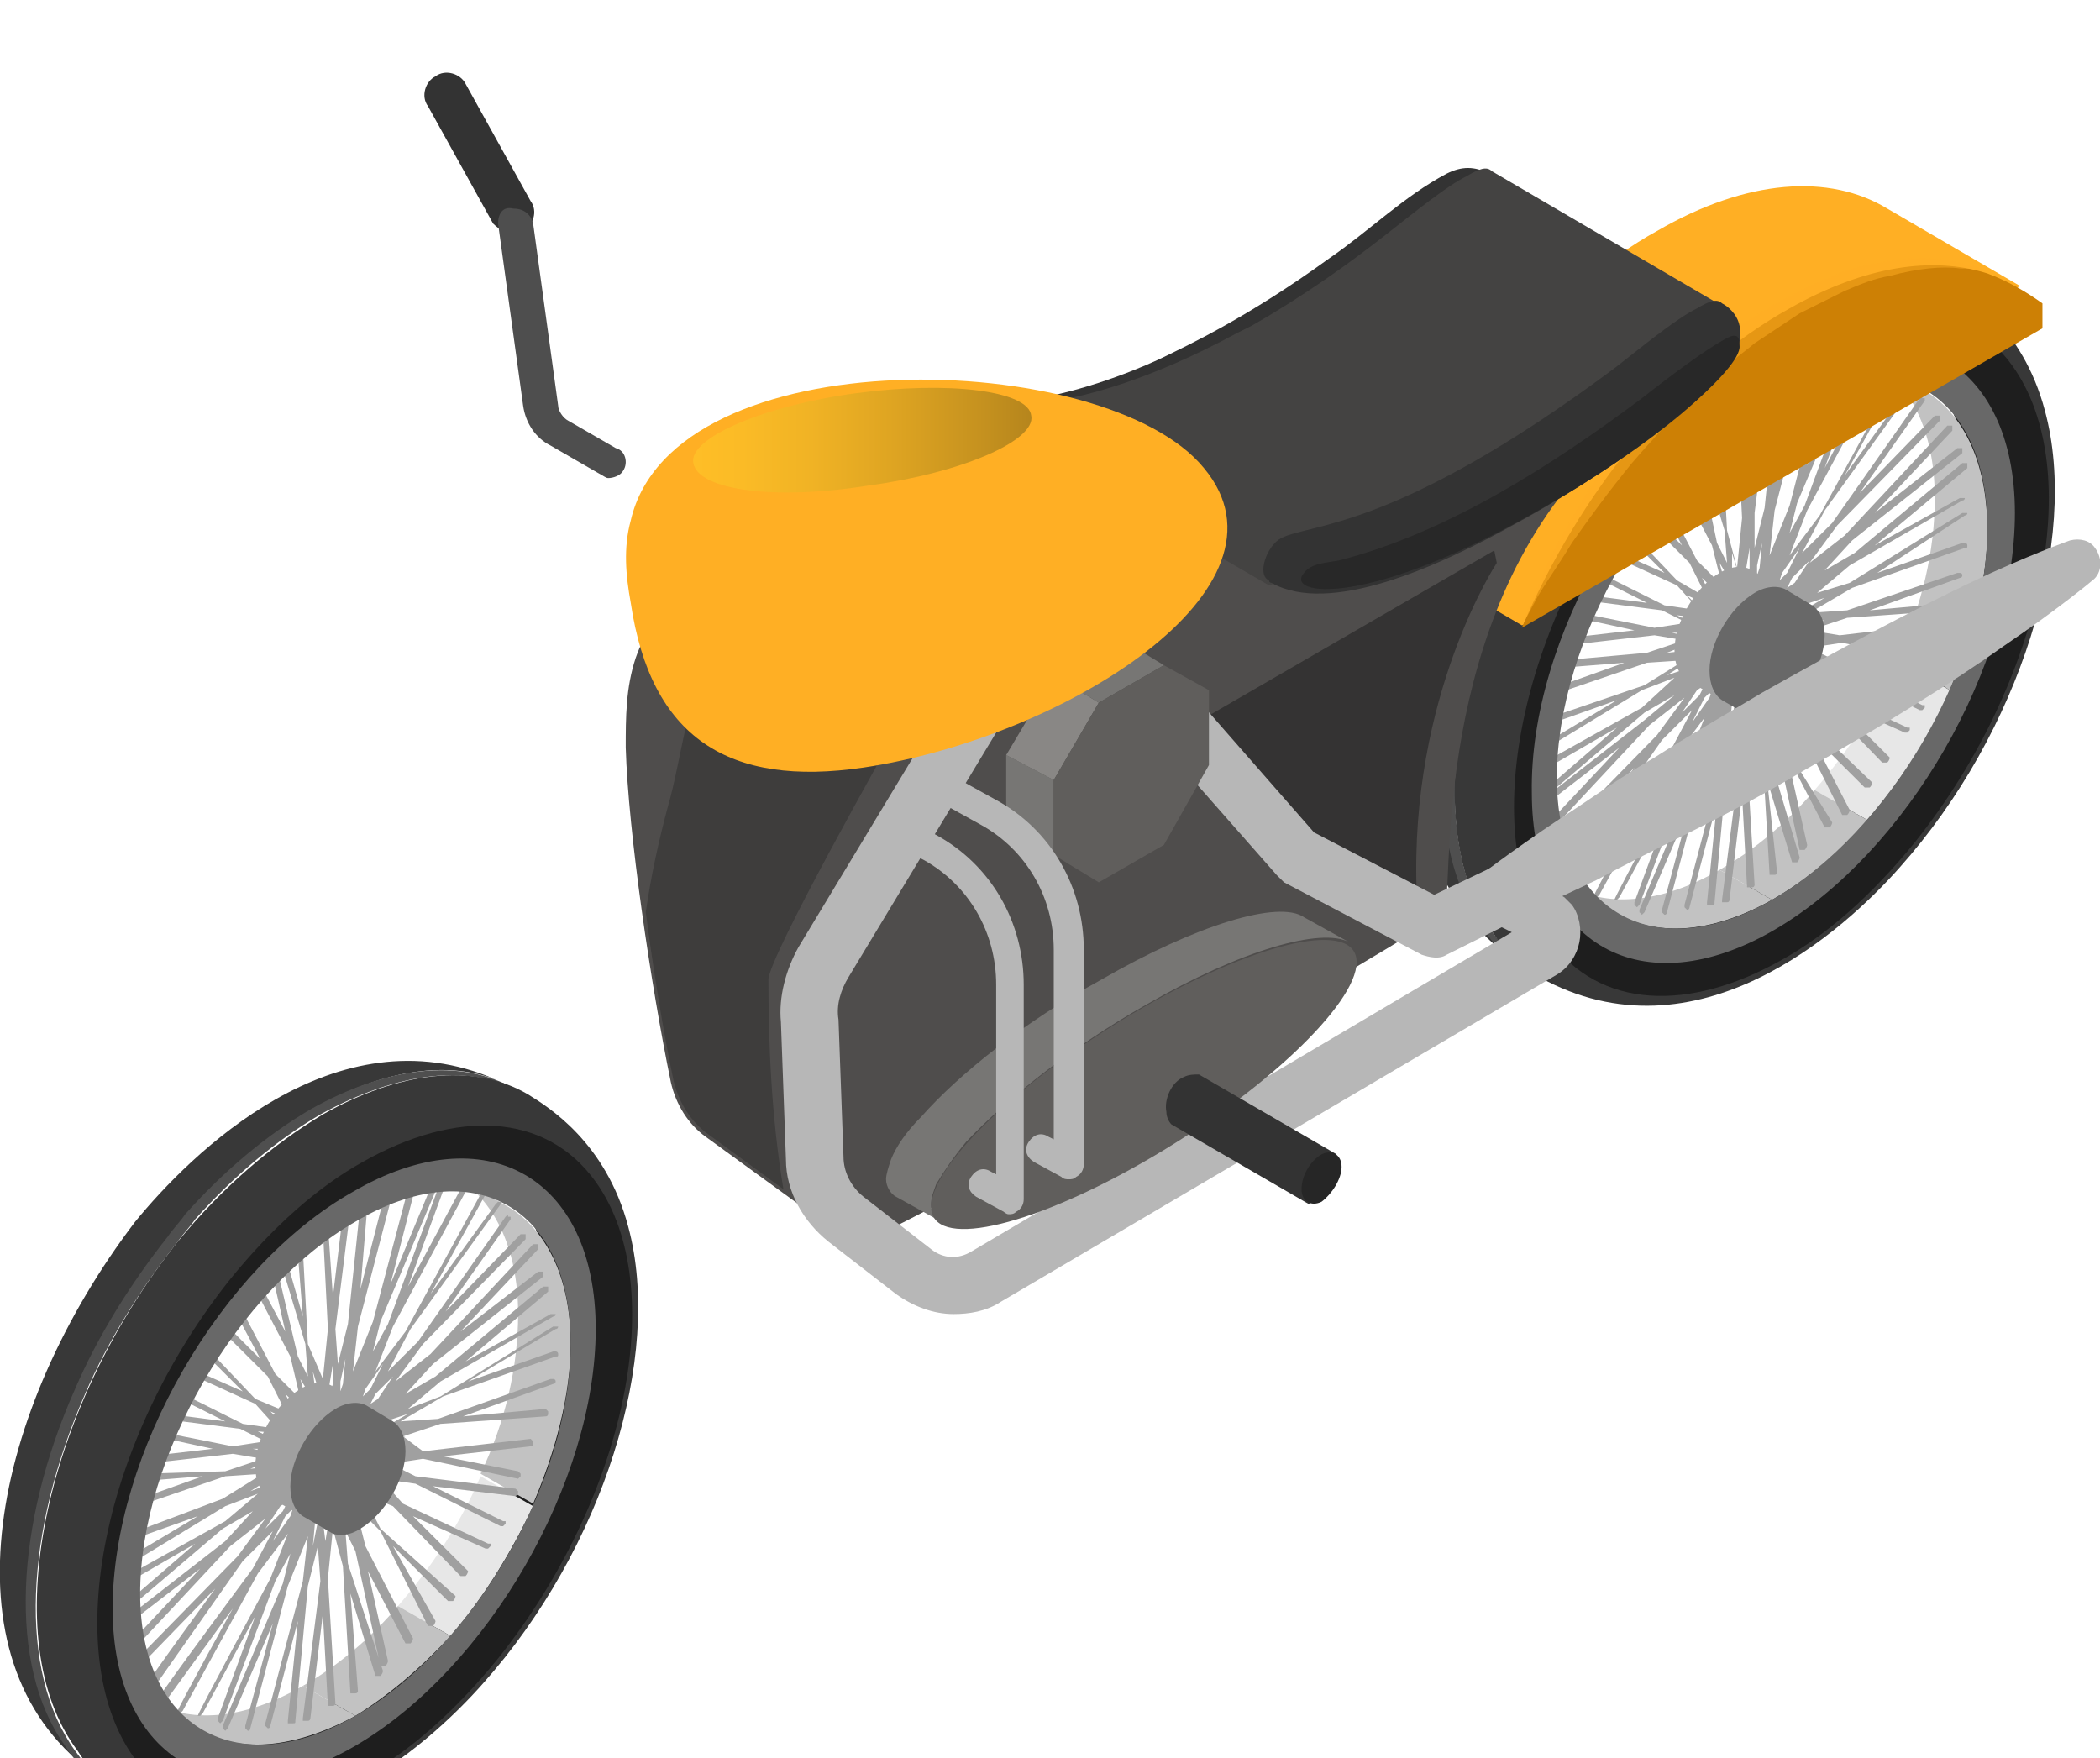 <svg width="129" height="108" viewBox="0 0 129 108" fill="none" xmlns="http://www.w3.org/2000/svg">
<g filter="url(#filter0_d_1_3821)">
<path d="M105.629 31.194C106.398 30.734 107.167 30.734 107.628 31.041L109.166 31.961C109.627 32.267 109.934 32.88 109.934 33.8C109.934 35.487 108.704 37.633 107.167 38.553C106.244 39.166 105.475 38.859 105.475 38.859L103.63 37.786C103.169 37.48 102.862 36.866 102.862 35.947C102.862 34.26 104.092 32.114 105.629 31.194Z" fill="#A0A0A0"/>
<path d="M95.328 20.923C95.481 20.923 95.481 20.923 95.328 20.923C98.71 16.783 107.628 7.892 117.468 12.184C114.239 10.958 110.242 11.724 106.244 14.024C103.323 15.71 100.248 18.317 97.48 21.843C89.024 32.267 86.256 46.218 91.176 53.117C91.638 53.73 92.099 54.343 92.56 54.65C83.489 47.751 86.564 32.421 95.328 20.923Z" fill="#383838"/>
<path d="M91.791 31.194C93.175 27.975 95.174 24.755 97.48 21.843C97.788 21.383 98.249 20.923 98.556 20.463C101.017 17.703 103.63 15.557 106.244 14.024C110.857 11.418 115.469 10.805 118.852 12.797L119.467 13.104C116.084 11.264 111.472 11.724 106.859 14.331C104.245 15.864 101.632 18.01 99.171 20.769C98.864 21.229 98.403 21.689 98.095 22.149C95.789 25.062 93.79 28.281 92.406 31.501C88.716 39.932 88.255 48.518 91.791 53.423C92.56 54.496 93.483 55.416 94.559 56.03L93.944 55.723C92.868 55.11 91.945 54.343 91.176 53.117C87.486 48.211 87.947 39.473 91.791 31.194Z" fill="#4F4F4F"/>
<path d="M98.095 22.149C100.863 18.776 103.938 16.17 106.859 14.331C111.472 11.724 116.085 11.111 119.467 13.104C120.697 13.871 124.234 16.017 125.617 21.229C127.77 29.201 124.08 41.006 116.7 49.284C113.317 53.117 104.245 61.395 94.559 56.03C93.483 55.416 92.56 54.65 91.791 53.423C86.871 46.678 89.639 32.574 98.095 22.149ZM96.097 52.657C99.018 56.643 104.245 56.949 109.473 53.73C112.087 52.197 114.701 49.897 117.161 46.831C124.541 37.633 127.001 25.369 122.696 19.39C119.775 15.404 114.547 15.097 109.319 18.317C106.706 19.849 104.092 22.149 101.632 25.215C94.405 34.413 91.791 46.678 96.097 52.657Z" fill="#383838"/>
<path d="M101.17 24.449C103.784 21.229 106.552 18.776 109.319 17.243C115.008 14.024 120.543 14.177 123.618 18.47C128.231 24.909 125.463 37.94 117.622 47.751C115.008 50.971 112.241 53.423 109.473 54.956C103.784 58.176 98.249 58.023 95.174 53.73C90.715 47.291 93.329 34.26 101.17 24.449ZM96.25 50.817C96.558 51.277 96.711 51.43 97.019 51.584C99.633 53.117 103.323 52.657 107.013 50.664C109.319 49.284 111.779 47.291 113.932 44.532C120.697 36.1 122.85 25.062 119.006 19.543C118.391 18.623 117.622 18.01 116.699 17.55C116.699 17.55 116.392 17.397 116.238 17.397C112.702 16.477 105.014 19.849 99.018 29.661C91.022 43.305 96.25 50.817 96.25 50.817Z" fill="#1E1E1E"/>
<path d="M108.858 51.277L105.629 49.437C101.939 51.584 98.557 51.737 96.25 50.357L99.479 52.197C101.939 53.577 105.322 53.27 108.858 51.277Z" fill="#C2C2C2"/>
<path d="M118.237 20.003L115.008 18.163C117.315 19.543 118.852 22.456 118.852 26.595C118.852 29.814 118.083 33.187 116.546 36.407L119.775 38.399C121.159 35.18 122.081 31.654 122.081 28.588C122.081 24.295 120.544 21.383 118.237 20.003Z" fill="#C2C2C2"/>
<path d="M119.775 38.399L116.546 36.56C115.316 39.473 113.471 42.232 111.472 44.532L114.701 46.371C116.7 44.072 118.545 41.312 119.775 38.399Z" fill="#E7E7E7"/>
<path d="M114.701 46.371L111.472 44.532C109.781 46.525 107.782 48.211 105.629 49.437L108.858 51.277C111.011 50.051 113.01 48.364 114.701 46.371Z" fill="#C2C2C2"/>
<path d="M94.713 41.772L99.325 39.013L95.02 40.546C95.02 40.392 95.02 40.239 95.174 40.086L101.017 38.093L103.477 36.56L101.17 36.713L95.328 38.706C95.328 38.553 95.328 38.399 95.481 38.246L99.787 36.713L95.943 37.02C95.943 36.866 96.096 36.713 96.096 36.56L101.17 36.1L103.477 35.333L101.632 35.027L96.25 35.64C96.25 35.487 96.25 35.333 96.404 35.18L100.401 34.72L96.865 33.954C96.865 33.8 97.019 33.647 97.019 33.647L101.632 34.567L103.63 34.26L102.093 33.494L97.326 32.88C97.48 32.727 97.48 32.574 97.634 32.574L101.17 33.034L98.403 31.654C98.403 31.501 98.556 31.501 98.556 31.347L102.247 33.187L104.399 33.494L103.015 31.961L99.325 30.274C99.325 30.121 99.479 30.121 99.479 29.968L102.247 31.194L100.094 29.048C100.094 28.895 100.248 28.895 100.248 28.741L103.015 31.654L104.86 32.727L103.784 30.581L101.17 27.975C101.17 27.821 101.324 27.821 101.478 27.668L103.323 29.508L101.939 26.901C102.093 26.748 102.093 26.748 102.247 26.595L104.245 30.428L105.783 31.961L105.168 29.508L103.169 25.675C103.323 25.522 103.323 25.522 103.477 25.369L104.86 27.975L104.092 24.602C104.245 24.449 104.245 24.295 104.399 24.295L105.475 29.354L106.09 30.581L105.937 28.588L104.553 23.989C104.707 23.835 104.707 23.835 104.86 23.682L105.783 26.901L105.475 23.069C105.629 22.916 105.783 22.762 105.783 22.762L106.09 28.588L106.705 30.887L107.013 27.821L106.705 21.689C106.859 21.536 107.013 21.536 107.013 21.383L107.32 25.675L108.243 20.463C108.397 20.309 108.55 20.309 108.704 20.156L107.782 27.515V29.661L108.397 27.208L109.165 19.849C109.319 19.696 109.473 19.696 109.627 19.543L109.165 25.062L110.703 19.083C110.857 19.083 111.011 19.083 111.164 19.083L109.012 27.361L108.704 30.121L109.934 27.055L112.087 18.776C112.241 18.776 112.394 18.776 112.548 18.623L111.011 24.602L113.624 18.317C113.778 18.317 113.932 18.317 114.086 18.163L110.396 26.901L109.934 28.741L110.857 27.055L114.086 18.317C114.239 18.163 114.239 18.163 114.239 18.163L114.393 18.317C114.393 18.317 114.393 18.317 114.393 18.47L112.087 24.755L115.162 18.93C115.316 18.776 115.316 18.776 115.316 18.776L115.469 18.93V19.083L111.011 27.361L109.934 30.121L111.779 27.668L116.392 19.236C116.546 19.083 116.546 18.93 116.546 18.93H116.699V19.083L113.317 25.215L117.314 19.696C117.468 19.543 117.468 19.543 117.468 19.543H117.622C117.622 19.543 117.622 19.543 117.468 19.543C117.468 19.543 117.468 19.543 117.622 19.543V19.696L112.087 27.361L110.703 29.968L112.548 28.128L117.929 20.463C118.083 20.309 118.083 20.309 118.083 20.463H118.237C118.237 20.463 118.237 20.463 118.083 20.463C118.083 20.463 118.083 20.463 118.237 20.463V20.616L114.239 26.288L118.852 21.536C118.852 21.536 118.852 21.536 119.006 21.536H119.16C119.16 21.536 119.16 21.689 119.16 21.843L112.856 28.281L111.164 30.581L113.317 28.895L119.621 22.149C119.621 22.149 119.621 22.149 119.775 22.149H119.928C119.928 22.149 119.928 22.302 119.928 22.456L115.162 27.515L120.236 23.529C120.236 23.529 120.236 23.529 120.39 23.529H120.543C120.543 23.682 120.543 23.682 120.543 23.835L113.778 29.201L112.087 31.041L113.932 29.968L120.543 24.449C120.543 24.449 120.543 24.449 120.697 24.449H120.851C120.851 24.602 120.851 24.602 120.851 24.755L115.162 29.508L120.39 26.595C120.39 26.595 120.39 26.595 120.543 26.595H120.697C120.697 26.595 120.697 26.748 120.543 26.748L113.624 30.734L111.626 32.42L113.624 31.807L120.543 27.515C120.543 27.515 120.543 27.515 120.697 27.515H120.851C120.851 27.515 120.851 27.668 120.697 27.668L115.316 31.194L120.543 29.354C120.543 29.354 120.543 29.354 120.697 29.354H120.851C120.851 29.354 120.851 29.354 120.697 29.354C120.697 29.354 120.851 29.354 120.851 29.508C120.851 29.661 120.851 29.661 120.697 29.661L113.778 32.114L111.164 33.647L113.471 33.494L120.236 31.194C120.236 31.194 120.236 31.194 120.39 31.194H120.543C120.543 31.194 120.543 31.194 120.39 31.194C120.39 31.194 120.543 31.194 120.543 31.347C120.543 31.347 120.543 31.501 120.39 31.501L114.854 33.494L119.928 33.034L120.082 33.187C120.082 33.187 120.082 33.187 120.082 33.34C120.082 33.34 120.082 33.494 119.928 33.494L113.471 33.954L111.164 34.72L113.009 35.027L119.621 34.26L119.775 34.413C119.775 34.413 119.775 34.413 119.775 34.567C119.775 34.567 119.775 34.72 119.621 34.72L114.239 35.333L119.006 36.253L119.16 36.407V36.56L119.006 36.713L113.163 35.487L111.164 35.793L112.702 36.56L118.852 37.326L119.006 37.48V37.633L118.852 37.786L113.778 37.173L118.083 39.319H118.237V39.473L118.083 39.626H117.929L112.702 37.02L110.549 36.713L111.933 38.246L117.161 40.699H117.314V40.852L117.161 41.006H117.007L112.548 39.013L116.084 42.539C116.084 42.539 116.084 42.692 115.931 42.845H115.777H115.623L111.472 38.553L109.627 37.786L110.703 39.932L115.008 44.072C115.008 44.072 115.008 44.225 114.854 44.378H114.701H114.547L111.164 41.006L113.624 45.758C113.624 45.758 113.624 45.911 113.471 46.065H113.317H113.163L110.242 40.239L108.704 38.706L109.319 41.312L112.548 46.525C112.548 46.525 112.548 46.678 112.394 46.831H112.241H112.087L109.781 42.385L111.011 47.904C111.011 47.904 111.011 48.058 110.857 48.211H110.703H110.549L109.012 41.159L108.397 39.932L108.55 41.925L110.549 48.671C110.549 48.671 110.549 48.824 110.396 48.977H110.242H110.088L108.55 43.918L109.165 49.591C109.165 49.591 109.165 49.744 109.012 49.744H108.858H108.704L108.243 41.925L107.628 39.626L107.32 42.692L107.782 50.357C107.782 50.357 107.782 50.511 107.628 50.511H107.474H107.32L107.013 44.838L106.244 51.277C106.244 51.277 106.244 51.43 106.09 51.43C106.09 51.43 106.09 51.43 105.937 51.43H105.783C105.783 51.43 105.783 51.43 105.783 51.277L106.859 42.845L106.705 40.699L106.09 43.152L105.322 51.43C105.322 51.584 105.322 51.584 105.168 51.584C105.168 51.584 105.168 51.584 105.014 51.584H104.86C104.86 51.584 104.86 51.584 104.86 51.43L105.475 45.298L103.784 51.737C103.784 51.737 103.784 51.89 103.63 51.89L103.477 51.737C103.477 51.737 103.477 51.737 103.477 51.584L105.783 42.845L105.937 40.239L104.707 43.305L102.4 52.044C102.4 52.044 102.4 52.197 102.247 52.197L102.093 52.044C102.093 52.044 102.093 52.044 102.093 51.89L103.784 45.605L101.017 52.044L100.863 52.197L100.709 52.044V51.89L104.399 43.152L104.86 41.312L103.938 42.999L100.709 51.584L100.555 51.737L100.401 51.584V51.43L102.708 45.145L99.479 51.124L99.325 51.277H99.171C99.171 51.124 103.63 42.845 103.63 42.845L104.707 40.086L102.862 42.539L98.249 50.971L98.095 51.124L97.941 50.971C97.941 50.817 101.324 44.685 101.324 44.685L97.326 50.204H97.173H97.019H96.865C96.865 50.204 96.865 50.204 96.865 50.051C96.865 49.897 102.554 42.232 102.554 42.232L103.938 39.626L102.093 41.465L96.711 49.131H96.558H96.404H96.25C96.25 49.131 96.25 49.131 96.25 48.977C96.25 48.824 100.401 43.152 100.401 43.152L95.789 47.904H95.635H95.481V47.751C95.481 47.751 95.481 47.751 95.481 47.598L101.785 41.159L103.477 38.859L101.324 40.546L95.02 47.291C95.02 47.138 95.02 46.984 94.866 46.831L99.479 41.925L94.713 45.605C94.713 45.452 94.713 45.298 94.713 45.145L101.017 40.239L102.862 38.706L101.017 39.779L94.713 45.145C94.713 44.992 94.713 44.838 94.713 44.685L99.325 40.699L94.559 43.459C94.559 43.305 94.559 43.152 94.559 42.999L100.863 39.473L102.862 37.633L100.863 38.399L94.559 42.232V42.079C94.559 41.925 94.713 41.772 94.713 41.772ZM109.473 31.194L109.319 31.654L109.781 31.194L110.549 29.661L109.473 31.194ZM110.088 31.501L109.781 32.114L110.242 31.807L111.164 30.428L110.088 31.501ZM112.087 32.727L110.703 33.187L109.934 33.8H110.242L112.087 32.727ZM112.087 34.107L110.549 34.26L110.088 34.567H110.549L112.087 34.107ZM111.779 35.18L110.396 34.873L109.781 35.027L110.242 35.18H111.779ZM111.472 36.407L110.242 35.793L109.473 35.947L109.781 36.253L111.472 36.407ZM110.857 37.633L109.781 36.56H109.165L109.473 37.173L110.857 37.633ZM109.934 38.706L109.165 37.173L108.704 37.02L108.858 37.633L109.934 38.706ZM108.397 38.859L108.858 39.626L108.55 37.94L108.397 37.786V38.859ZM108.243 29.354L107.935 30.734V31.347L108.089 30.887L108.243 29.354ZM108.089 40.086L107.935 38.859L107.628 38.246V38.553L108.089 40.086ZM107.474 30.887V29.661L107.167 31.501L107.32 31.807L107.474 30.887ZM107.013 40.546L107.32 38.706L107.167 38.399L106.859 39.319L107.013 40.546ZM102.4 36.1L103.938 35.947L104.399 35.64L103.938 35.487L102.4 36.1ZM102.708 34.873L104.092 35.18L104.707 35.027L104.245 34.873H102.708ZM103.015 33.8L104.245 34.413L104.86 34.26L104.553 33.954L103.015 33.8ZM106.859 31.807V31.501L106.398 29.968V31.194L106.859 31.807ZM106.552 39.319V38.706L106.398 39.166L106.244 40.852L106.552 39.319ZM106.09 32.267V31.347L105.629 30.581L106.09 32.267ZM105.783 33.187L105.629 32.574L104.553 31.501L105.322 33.034L105.783 33.187ZM105.014 33.187L103.63 32.574L104.707 33.647H105.322L105.014 33.187ZM105.014 38.859L105.168 38.399L104.707 38.859L103.938 40.392L105.014 38.859ZM104.399 38.706L104.707 38.093L104.245 38.399L103.323 39.779L104.399 38.706ZM103.784 37.02L104.399 36.407H104.092L102.4 37.48L103.784 37.02Z" fill="#A0A0A0"/>
<path d="M108.858 19.083C117.007 14.331 123.772 18.163 123.772 27.515C123.772 36.866 117.161 48.364 109.012 53.117C100.863 57.869 94.098 54.037 94.098 44.685C93.944 35.18 100.709 23.682 108.858 19.083ZM108.858 51.277C116.084 47.138 122.081 36.866 122.081 28.435C122.081 20.003 116.084 16.63 108.858 20.923C101.632 25.062 95.635 35.333 95.635 43.765C95.635 52.044 101.632 55.416 108.858 51.277Z" fill="#686868"/>
<path d="M107.782 32.421C108.551 31.961 109.319 31.961 109.781 32.267L111.318 33.187C111.779 33.494 112.087 34.107 112.087 35.027C112.087 36.713 110.857 38.859 109.319 39.779C108.397 40.392 107.628 40.086 107.628 40.086L105.783 39.013C105.322 38.706 105.014 38.093 105.014 37.173C105.014 35.487 106.244 33.34 107.782 32.421Z" fill="#686868"/>
<path d="M85.487 29.508C87.486 25.215 90.1 20.923 93.175 17.397C95.789 14.484 98.71 11.878 101.785 10.191C107.321 6.972 112.394 6.665 115.931 8.812L124.08 13.564L93.636 34.26C93.636 34.26 93.636 34.413 93.483 34.413L85.334 29.661C85.487 29.661 85.487 29.508 85.487 29.508Z" fill="#FFAF24"/>
<path d="M109.934 14.944C114.547 12.338 118.698 11.724 122.081 12.797C123.311 13.257 124.387 13.871 125.464 14.637V16.17L93.483 34.567C97.019 26.288 103.015 18.776 109.934 14.944Z" fill="#CD8005"/>
<path opacity="0.5" d="M94.098 32.88C94.559 31.961 95.02 30.427 95.943 28.895C96.404 28.128 96.865 27.208 97.48 26.288C98.095 25.368 98.71 24.449 99.325 23.529C100.094 22.609 100.709 21.689 101.632 20.769C102.4 19.849 103.323 19.083 104.246 18.163C106.091 16.477 108.089 15.097 110.242 14.024C111.318 13.411 112.395 13.104 113.317 12.644C114.086 12.338 115.162 12.184 116.085 12.031C117.93 11.724 119.467 11.878 120.544 12.184C121.005 12.338 121.466 12.338 121.774 12.491C121.927 12.644 122.081 12.644 122.081 12.644C122.081 12.644 121.466 12.491 120.39 12.491C119.313 12.338 117.776 12.491 116.085 12.951C115.162 13.104 114.393 13.411 113.317 13.871C112.395 14.331 111.472 14.79 110.549 15.25C109.627 15.864 108.704 16.477 107.782 17.09C106.859 17.857 105.937 18.47 105.014 19.39C104.092 20.156 103.323 20.923 102.554 21.842C101.785 22.762 101.017 23.529 100.248 24.449C98.864 26.135 97.634 27.821 96.558 29.354C95.635 30.887 94.713 32.114 94.251 33.034C93.79 33.953 93.483 34.413 93.483 34.413C93.483 34.413 93.636 33.8 94.098 32.88Z" fill="#FFAF24"/>
<path d="M88.716 52.044C88.101 52.81 54.583 72.28 52.43 72.433L43.359 65.841C42.282 65.075 41.514 63.848 41.206 62.468C39.976 56.489 38.592 47.138 38.438 41.925C38.438 40.086 38.438 38.246 39.054 36.406C40.13 33.34 42.744 30.887 45.665 29.354C48.586 27.821 51.815 27.208 55.044 26.442C57.658 25.828 60.118 25.369 62.732 24.755C65.038 24.295 67.344 23.682 69.651 23.222C74.11 22.302 78.569 21.536 83.181 20.923C85.487 20.616 87.794 20.309 89.946 20.003C91.176 19.849 94.866 21.536 96.865 22.916C97.634 23.375 97.634 24.449 97.019 25.062C87.794 35.487 89.331 51.124 88.716 52.044Z" fill="#4F4D4C"/>
<path opacity="0.6" d="M41.052 45.452C41.821 42.845 42.282 38.246 43.974 35.18L54.737 41.466C54.737 41.466 47.203 54.803 47.203 56.183C47.203 59.862 47.356 64.461 48.125 69.061L43.513 65.688C42.436 64.921 41.667 63.695 41.36 62.315C40.745 59.402 40.13 55.57 39.669 52.044C39.976 49.897 40.437 47.751 41.052 45.452Z" fill="#333333"/>
<path opacity="0.7" d="M91.945 30.581C91.945 30.581 86.564 38.706 87.025 50.817L80.26 47.904L71.65 41.466L91.791 29.814L91.945 30.581Z" fill="#282828"/>
<path d="M18.451 81.325C19.219 80.865 19.988 80.865 20.449 81.172L21.987 82.091C22.448 82.398 22.756 83.011 22.756 83.931C22.756 85.617 21.526 87.764 19.988 88.683C19.066 89.297 18.297 88.99 18.297 88.99L16.452 87.917C15.99 87.61 15.683 86.997 15.683 86.077C15.683 84.391 16.913 82.245 18.451 81.325Z" fill="#A0A0A0"/>
<path d="M8.303 71.053C11.685 66.914 20.603 58.023 30.443 62.315C27.215 61.089 23.217 61.855 19.219 64.155C16.298 65.841 13.223 68.447 10.455 71.973C1.999 82.398 -0.769 96.349 4.151 103.248C4.613 103.861 5.074 104.474 5.535 104.781C-3.69 97.882 -0.461 82.551 8.303 71.053Z" fill="#383838"/>
<path d="M4.613 81.325C5.997 78.106 7.995 74.886 10.302 71.973C10.609 71.513 11.07 71.053 11.378 70.594C13.838 67.834 16.452 65.688 19.066 64.155C23.678 61.548 28.291 60.935 31.674 62.928L32.289 63.235C28.906 61.242 24.447 61.855 19.681 64.461C17.067 65.994 14.453 68.141 11.993 70.9C11.685 71.36 11.224 71.82 10.917 72.28C8.61 75.193 6.612 78.412 5.228 81.632C1.538 90.063 1.076 98.648 4.613 103.554C5.382 104.627 6.304 105.547 7.38 106.16L6.765 105.854C5.689 105.24 4.767 104.474 3.998 103.248C0.461 98.342 0.923 89.603 4.613 81.325Z" fill="#4F4F4F"/>
<path d="M10.917 72.28C13.684 68.907 16.759 66.301 19.834 64.461C24.447 61.855 29.06 61.242 32.442 63.235C33.672 64.001 37.209 66.148 38.592 71.36C40.745 79.332 37.055 91.136 29.675 99.415C26.292 103.247 17.221 111.526 7.534 106.16C6.458 105.547 5.535 104.781 4.766 103.554C-0.307 96.809 2.614 82.705 10.917 72.28ZM9.072 102.788C11.993 106.774 17.221 107.08 22.448 103.861C25.062 102.328 27.676 100.028 30.136 96.962C37.516 87.764 39.976 75.499 35.671 69.52C32.75 65.534 27.522 65.228 22.294 68.447C19.681 69.98 17.067 72.28 14.607 75.346C7.227 84.544 4.766 96.809 9.072 102.788Z" fill="#383838"/>
<path d="M14.145 74.579C16.759 71.36 19.527 68.907 22.294 67.374C27.983 64.155 33.518 64.308 36.593 68.6C41.206 75.039 38.439 88.07 30.597 97.882C27.983 101.101 25.216 103.554 22.448 105.087C16.759 108.307 11.224 108.153 8.149 103.861C3.69 97.422 6.304 84.391 14.145 74.579ZM9.225 100.948C9.533 101.408 9.686 101.561 9.994 101.714C12.608 103.247 16.298 102.788 19.988 100.795C22.294 99.415 24.754 97.422 26.907 94.662C33.518 86.384 35.825 75.193 31.981 69.827C31.366 68.907 30.597 68.294 29.675 67.834C29.521 67.834 29.367 67.681 29.213 67.681C25.677 66.761 17.989 70.134 11.993 79.945C3.844 93.436 9.225 100.948 9.225 100.948Z" fill="#1E1E1E"/>
<path d="M21.833 101.408L18.604 99.568C14.914 101.714 11.532 101.868 9.225 100.488L12.454 102.328C14.761 103.707 18.143 103.401 21.833 101.408Z" fill="#C2C2C2"/>
<path d="M31.212 70.133L27.983 68.294C30.29 69.674 31.827 72.586 31.827 76.726C31.827 79.945 31.058 83.318 29.521 86.537L32.75 88.377C34.134 85.157 35.056 81.631 35.056 78.565C35.056 74.426 33.519 71.513 31.212 70.133Z" fill="#C2C2C2"/>
<path d="M32.75 88.53L29.521 86.691C28.291 89.603 26.446 92.363 24.447 94.662L27.676 96.502C29.675 94.202 31.366 91.443 32.75 88.53Z" fill="#E7E7E7"/>
<path d="M27.676 96.502L24.447 94.662C22.756 96.655 20.757 98.342 18.604 99.568L21.833 101.408C23.832 100.181 25.831 98.495 27.676 96.502Z" fill="#C2C2C2"/>
<path d="M7.534 91.903L12.147 89.144L7.842 90.677C7.842 90.523 7.842 90.37 7.995 90.217L13.684 88.07L16.144 86.537L13.838 86.691L7.995 88.683C7.995 88.53 7.995 88.377 8.149 88.224L12.454 86.691L8.61 86.997C8.61 86.844 8.764 86.691 8.764 86.537L13.838 86.384L16.144 85.617L14.299 85.311L8.918 85.924C8.918 85.771 8.918 85.617 9.072 85.464L13.069 85.004L9.533 84.238C9.533 84.084 9.687 83.931 9.687 83.931L14.299 84.851L16.298 84.544L14.761 83.778L9.994 83.165C10.148 83.011 10.148 82.858 10.302 82.858L13.838 83.318L11.07 81.938C11.07 81.785 11.224 81.785 11.224 81.632L14.914 83.471L17.067 83.778L15.683 82.245L11.993 80.558C11.993 80.405 12.147 80.405 12.147 80.252L14.914 81.478L12.762 79.332C12.762 79.179 12.915 79.179 12.915 79.025L15.683 81.938L17.528 82.705L16.452 80.558L13.838 77.952C13.838 77.799 13.992 77.799 14.146 77.646L15.991 79.485L14.607 76.879C14.761 76.726 14.761 76.726 14.914 76.572L16.913 80.405L18.451 81.938L17.836 79.332L15.837 75.499C15.991 75.346 15.991 75.346 16.144 75.193L17.528 77.799L16.759 74.426C16.913 74.273 16.913 74.12 17.067 74.12L18.297 79.332L18.912 80.558L18.758 78.565L17.374 73.966C17.528 73.813 17.528 73.813 17.682 73.66L18.604 76.879L18.297 73.046C18.451 72.893 18.604 72.74 18.604 72.74L18.912 78.565L19.834 80.712L20.142 77.646L19.834 71.513C19.988 71.36 20.142 71.36 20.142 71.207L20.45 75.653L21.064 70.594C21.218 70.44 21.372 70.44 21.526 70.287L20.603 77.646L20.757 79.792L21.372 77.339L22.141 69.98C22.294 69.827 22.448 69.827 22.602 69.674L22.141 75.193L23.678 69.214C23.832 69.214 23.986 69.214 24.14 69.214L21.987 77.492L21.68 80.252L22.91 77.186L25.062 69.061C25.216 69.061 25.37 69.061 25.523 68.907L23.986 74.886L26.6 68.601C26.753 68.601 26.907 68.601 27.061 68.447L23.371 77.186L22.91 79.025L23.832 77.339L27.061 68.601C27.215 68.447 27.215 68.447 27.215 68.447L27.368 68.601C27.368 68.601 27.368 68.601 27.368 68.754L25.062 75.039L28.291 69.061C28.445 68.907 28.445 68.907 28.445 68.907L28.598 69.061V69.214L24.14 77.492L23.063 80.252L24.908 77.799L29.521 69.367C29.675 69.214 29.675 69.214 29.675 69.214H29.828V69.367L26.446 75.499L30.444 69.98C30.597 69.827 30.597 69.827 30.597 69.827H30.751C30.751 69.827 30.751 69.827 30.597 69.827C30.597 69.827 30.597 69.827 30.751 69.827V69.98L25.216 77.646L23.832 80.252L25.677 78.412L31.058 70.747C31.212 70.594 31.212 70.594 31.212 70.747H31.366C31.366 70.747 31.366 70.747 31.212 70.747C31.212 70.747 31.212 70.747 31.366 70.747V70.9L27.368 76.572L31.981 71.82C31.981 71.82 31.981 71.82 32.135 71.82H32.288C32.288 71.82 32.288 71.973 32.288 72.127L25.985 78.565L24.293 80.865L26.446 79.179L32.75 72.433C32.75 72.433 32.75 72.433 32.904 72.433H33.057C33.057 72.433 33.057 72.587 33.057 72.74L28.291 77.799L33.057 74.12C33.057 74.12 33.057 74.12 33.211 74.12H33.365C33.365 74.273 33.365 74.273 33.365 74.426L26.6 79.792L24.908 81.632L26.753 80.558L33.365 75.039C33.365 75.039 33.365 75.039 33.519 75.039H33.672C33.672 75.193 33.672 75.193 33.672 75.346L28.598 79.638L33.826 76.726C33.826 76.726 33.826 76.726 33.98 76.726H34.134C34.134 76.726 34.134 76.879 33.98 76.879L27.061 80.865L25.062 82.551L27.061 81.785L33.98 77.492C33.98 77.492 33.98 77.492 34.134 77.492H34.287C34.287 77.492 34.287 77.646 34.134 77.646L28.752 80.865L33.98 79.025C33.98 79.025 33.98 79.025 34.134 79.025H34.287C34.287 79.025 34.287 79.025 34.134 79.025C34.134 79.025 34.287 79.025 34.287 79.179C34.287 79.332 34.287 79.332 34.134 79.332L27.215 81.785L24.601 83.318L26.907 83.165L33.826 80.712C33.826 80.712 33.826 80.712 33.98 80.712H34.134C34.134 80.712 34.134 80.712 33.98 80.712C33.98 80.712 34.134 80.712 34.134 80.865C34.134 80.865 34.134 81.018 33.98 81.018L28.445 83.011L33.519 82.551L33.672 82.705C33.672 82.705 33.672 82.705 33.672 82.858C33.672 82.858 33.672 83.011 33.519 83.011L27.061 83.471L24.755 84.238L25.985 85.157L32.596 84.391L32.75 84.544C32.75 84.544 32.75 84.544 32.75 84.698C32.75 84.698 32.75 84.851 32.596 84.851L27.215 85.464L31.827 86.384L31.981 86.537V86.691L31.827 86.844L25.985 85.617L23.986 85.924L25.523 86.691L31.674 87.457L31.827 87.61V87.764L31.674 87.917L26.6 87.304L30.905 89.45H31.058V89.603L30.905 89.757H30.751L25.523 87.15L23.371 86.844L24.755 88.377L29.982 90.83H30.136V90.983L29.982 91.136H29.828L25.37 89.144L28.752 92.516C28.752 92.516 28.752 92.669 28.598 92.823H28.445H28.291L24.14 88.53L22.294 87.764L23.371 89.91L27.983 94.049C27.983 94.049 27.983 94.203 27.83 94.356H27.676H27.522L24.14 90.983L26.753 95.582C26.753 95.582 26.753 95.736 26.6 95.889H26.446H26.292L23.371 90.063L21.833 88.53L22.448 90.983L25.37 96.655C25.37 96.655 25.37 96.809 25.216 96.962H25.062H24.908L22.602 92.516L23.832 98.035C23.832 98.035 23.832 98.189 23.678 98.342H23.524H23.371L21.833 91.29L21.218 90.063L21.372 92.056L23.524 98.648C23.524 98.648 23.524 98.802 23.371 98.955H23.217H23.063L21.526 93.896L21.987 99.875C21.987 99.875 21.987 100.028 21.833 100.028H21.68H21.526L21.064 92.21L20.45 89.91L20.142 92.976L20.603 100.641C20.603 100.641 20.603 100.795 20.45 100.795H20.296H20.142L19.834 95.122L19.066 101.561C19.066 101.561 19.066 101.714 18.912 101.714C18.912 101.714 18.912 101.714 18.758 101.714H18.604C18.604 101.714 18.604 101.714 18.604 101.561L19.681 93.129L19.527 90.983L18.912 93.436L18.143 101.714C18.143 101.868 18.143 101.868 17.989 101.868C17.989 101.868 17.989 101.868 17.836 101.868H17.682C17.682 101.868 17.682 101.868 17.682 101.714L18.297 95.582L16.606 102.021C16.606 102.021 16.606 102.174 16.452 102.174L16.298 102.021C16.298 102.021 16.298 102.021 16.298 101.868L18.604 93.129L18.912 90.37L17.682 93.436L15.376 102.174C15.376 102.174 15.376 102.328 15.222 102.328L15.068 102.174C15.068 102.174 15.068 102.174 15.068 102.021L16.759 95.736L13.992 102.174L13.838 102.328L13.684 102.174V102.021L17.374 93.283L17.836 91.443L16.913 93.129L13.684 101.714L13.53 101.868L13.377 101.714V101.561L15.683 95.276L12.454 101.255L12.3 101.408H12.147C12.147 101.255 16.606 92.976 16.606 92.976L17.682 90.217L15.837 92.669L11.224 101.101L11.07 101.255L10.917 101.101C10.917 100.948 14.299 94.816 14.299 94.816L10.302 100.335H10.148H9.994H9.84C9.84 100.335 9.84 100.335 9.84 100.181C9.84 100.028 15.529 92.363 15.529 92.363L16.759 90.063L14.914 91.903L9.533 99.568H9.379H9.225H9.072C9.072 99.568 9.072 99.568 9.072 99.415C9.072 99.262 13.223 93.589 13.223 93.589L8.61 98.342H8.457H8.303V98.189C8.303 98.189 8.303 98.189 8.303 98.035L14.607 91.596L16.298 89.297L14.146 90.983L7.842 97.729C7.842 97.575 7.842 97.422 7.688 97.269L12.3 92.363L7.534 96.042C7.534 95.889 7.534 95.736 7.534 95.582L13.838 90.677L15.529 88.837L13.684 89.91L7.38 95.276C7.38 95.122 7.38 94.969 7.38 94.816L11.993 90.83L7.227 93.589C7.227 93.436 7.227 93.283 7.227 93.129L13.838 89.45L15.837 87.764L13.838 88.53L7.534 92.363V92.21C7.534 92.056 7.534 91.903 7.534 91.903ZM22.448 81.325L22.294 81.785L22.756 81.325L23.524 79.792L22.448 81.325ZM23.063 81.632L22.756 82.245L23.217 81.938L24.14 80.558L23.063 81.632ZM25.062 82.858L23.678 83.318L22.91 83.931H23.217L25.062 82.858ZM24.908 84.238L23.371 84.391L22.91 84.698L23.371 84.851L24.908 84.238ZM24.755 85.311L23.371 85.004L22.756 85.157L23.217 85.311H24.755ZM24.447 86.537L23.217 85.924L22.448 86.077L22.756 86.384L24.447 86.537ZM23.678 87.764L22.602 86.691H21.987L22.294 87.304L23.678 87.764ZM22.756 88.837L21.987 87.304L21.526 87.15L21.68 87.917L22.756 88.837ZM21.372 88.99L21.833 89.757L21.526 88.07L21.372 87.917V88.99ZM21.218 79.485L20.911 80.865V81.478L21.064 81.018L21.218 79.485ZM21.064 90.217L20.911 88.99L20.603 88.377V88.683L21.064 90.217ZM20.45 81.018V79.792L20.142 81.632V81.938L20.45 81.018ZM19.988 90.677L20.296 88.837L20.142 88.53L19.834 89.45L19.988 90.677ZM15.376 86.231L16.913 86.077L17.374 85.771L16.913 85.617L15.376 86.231ZM15.529 85.004L16.913 85.311L17.528 85.157L17.067 85.004H15.529ZM15.837 83.931L17.067 84.544L17.836 84.391L17.528 84.084L15.837 83.931ZM19.681 82.091V81.785L19.219 80.252L19.373 81.478L19.681 82.091ZM19.527 89.45V88.837L19.373 89.297L19.219 90.983L19.527 89.45ZM18.912 82.398V81.478L18.451 80.712L18.912 82.398ZM18.758 83.318L18.604 82.705L17.528 81.632L18.297 83.165L18.758 83.318ZM17.989 83.318L16.606 82.705L17.682 83.778H18.297L17.989 83.318ZM17.836 89.144L17.989 88.683L17.528 89.144L16.759 90.677L17.836 89.144ZM17.374 88.837L17.682 88.224L17.221 88.53L16.298 89.91L17.374 88.837ZM16.606 87.15L17.374 86.537H17.067L15.376 87.61L16.606 87.15Z" fill="#A0A0A0"/>
<path d="M21.68 69.214C29.828 64.461 36.594 68.294 36.594 77.645C36.594 86.997 29.982 98.495 21.833 103.247C13.684 108 6.919 104.167 6.919 94.816C6.919 85.311 13.531 73.813 21.68 69.214ZM21.833 101.408C29.06 97.269 35.056 86.997 35.056 78.565C35.056 70.134 29.06 66.761 21.833 71.053C14.607 75.193 8.61 85.464 8.61 93.896C8.61 102.174 14.607 105.547 21.833 101.408Z" fill="#686868"/>
<path d="M20.603 82.551C21.372 82.091 22.141 82.091 22.602 82.398L24.139 83.318C24.601 83.624 24.908 84.238 24.908 85.158C24.908 86.844 23.678 88.99 22.141 89.91C21.218 90.523 20.449 90.217 20.449 90.217L18.604 89.144C18.143 88.837 17.835 88.224 17.835 87.304C17.835 85.618 19.066 83.471 20.603 82.551Z" fill="#686868"/>
<path d="M63.347 20.616C63.347 20.616 63.654 20.463 63.808 20.463C67.191 19.849 70.419 18.47 71.65 17.857C72.88 17.243 76.57 15.557 81.644 11.878C84.104 10.191 86.256 8.045 88.87 6.665C89.793 6.205 90.561 6.205 91.484 6.665L81.182 17.55L63.654 23.835C61.963 22.456 62.578 20.923 63.347 20.616Z" fill="#333333"/>
<path d="M64.884 20.616C66.729 20.309 70.573 19.39 75.955 16.477C76.262 16.323 76.57 16.17 76.877 16.017C80.106 14.177 82.874 12.184 85.026 10.498C87.179 8.812 88.87 7.432 90.1 6.819C90.869 6.359 91.33 6.205 91.638 6.512L105.783 14.79C97.173 22.149 88.255 28.741 77.953 31.961L63.962 23.835C63.962 23.835 63.808 23.835 63.808 23.682C62.886 23.069 63.808 20.769 64.884 20.616Z" fill="#444342"/>
<path d="M78.722 29.048C80.567 28.128 85.795 28.588 99.172 18.623C101.324 16.937 103.015 15.557 104.245 14.944C105.014 14.484 105.476 14.331 105.783 14.637C106.091 14.79 106.706 15.25 106.859 16.017C107.936 20.003 93.79 27.821 93.175 28.128C88.255 30.887 81.644 33.8 78.107 31.807C78.107 31.807 77.954 31.807 77.954 31.654C77.185 31.347 77.8 29.508 78.722 29.048Z" fill="#333333"/>
<path d="M82.258 30.427C88.87 28.741 95.328 24.602 100.863 20.463C103.015 18.776 104.707 17.55 105.783 16.937C106.552 16.477 106.859 16.477 106.859 17.243C107.013 18.623 101.478 23.375 95.02 27.055C83.95 33.494 78.876 32.574 80.106 31.194C80.567 30.581 81.49 30.581 82.258 30.427Z" fill="#282828"/>
<path d="M49.048 54.19L59.042 37.633C59.503 36.866 60.579 36.56 61.502 37.02C62.27 37.48 62.578 38.553 62.117 39.473L52.123 56.03C51.661 56.796 51.354 57.716 51.508 58.636L51.815 67.068C51.815 67.987 52.276 68.907 53.045 69.52L57.197 72.74C57.965 73.353 58.888 73.353 59.657 72.893L92.868 53.27L92.253 52.964L88.87 54.65C88.409 54.956 87.794 54.803 87.332 54.65L78.876 50.204C78.722 50.051 78.569 49.897 78.415 49.744L70.727 41.006C70.112 40.239 70.112 39.166 70.881 38.553C71.65 37.94 72.726 37.94 73.341 38.706L80.721 47.138L88.101 50.971L91.638 49.284C92.253 48.977 92.868 49.131 93.329 49.438L96.097 51.124C96.25 51.277 96.404 51.43 96.558 51.584C97.019 52.197 97.173 53.117 97.019 53.883C96.865 54.65 96.404 55.416 95.635 55.876L61.502 75.959C60.579 76.573 59.503 76.726 58.58 76.726C57.35 76.726 56.12 76.266 55.044 75.499L50.893 72.28C49.355 71.053 48.279 69.214 48.279 67.221L47.971 58.789C47.818 57.256 48.279 55.57 49.048 54.19Z" fill="#B7B7B7"/>
<path d="M54.737 67.221C55.044 66.454 55.659 65.534 56.582 64.615C58.888 62.008 62.886 58.789 67.652 56.183C73.495 52.81 78.569 51.277 80.106 52.35L82.874 53.883C81.183 52.964 76.262 54.343 70.42 57.716C65.807 60.322 61.809 63.541 59.349 66.148C58.581 67.068 57.966 67.987 57.504 68.754C57.35 69.214 57.197 69.52 57.197 69.98C57.197 70.44 57.35 70.747 57.812 71.053L55.044 69.52C54.737 69.367 54.429 68.907 54.429 68.447C54.429 68.141 54.583 67.681 54.737 67.221Z" fill="#777674"/>
<path d="M70.266 57.869C77.492 53.73 83.335 52.504 83.335 55.11C83.335 57.716 77.492 63.235 70.266 67.374C63.039 71.513 57.197 72.74 57.197 70.134C57.197 67.528 63.039 62.008 70.266 57.869Z" fill="#605E5C"/>
<path d="M64.731 43.918V48.518L61.809 46.984V42.385L64.731 43.918Z" fill="#777674"/>
<path d="M64.731 37.48L67.498 39.166L64.731 43.918L61.809 42.385L64.731 37.48Z" fill="#898785"/>
<path d="M68.728 35.18L71.496 36.866L67.498 39.166L64.731 37.48L68.728 35.18Z" fill="#777674"/>
<path d="M67.498 39.166L71.496 36.867L74.263 38.4V42.999L71.496 47.904L67.498 50.204L64.731 48.518V43.919L67.498 39.166Z" fill="#605E5C"/>
<path d="M73.956 24.755C80.106 32.114 65.346 41.312 53.045 43.152C44.743 44.378 39.976 41.312 38.746 33.034C38.439 31.347 38.285 29.661 38.746 27.975C41.36 16.63 67.96 17.397 73.956 24.755Z" fill="#FFAF24"/>
<path opacity="0.6" d="M42.59 24.449C42.282 22.916 46.895 20.923 52.584 20.156C58.273 19.39 63.193 20.003 63.347 21.536C63.654 23.069 59.042 25.062 53.353 25.828C47.664 26.748 42.898 26.135 42.59 24.449Z" fill="url(#paint0_linear_1_3821)"/>
<path d="M90.561 50.051C90.561 50.051 92.714 48.364 95.943 46.218C97.634 45.145 99.479 43.765 101.632 42.539C103.784 41.159 105.937 39.932 108.243 38.553C112.856 35.947 117.468 33.494 121.005 31.807C124.541 30.121 127.155 29.201 127.155 29.201C127.77 29.048 128.385 29.201 128.692 29.661C129.154 30.274 129.154 31.194 128.539 31.654C128.539 31.654 126.54 33.34 123.157 35.64C119.928 37.94 115.47 40.699 110.857 43.305C108.551 44.685 106.244 45.911 104.092 46.985C101.939 48.058 99.787 49.131 98.095 50.051C94.559 51.737 92.099 52.81 92.099 52.81C91.484 52.964 90.869 52.81 90.408 52.35C89.793 51.43 89.946 50.511 90.561 50.051Z" fill="#B7B7B7"/>
<path d="M61.963 70.594C62.117 70.594 62.27 70.594 62.424 70.44C62.732 70.287 62.886 69.98 62.886 69.674V56.489C62.886 52.657 60.887 49.131 57.504 47.291L55.813 46.371C55.352 46.065 54.89 46.218 54.583 46.678C54.275 47.138 54.429 47.598 54.89 47.904L56.735 48.824C59.503 50.357 61.194 53.27 61.194 56.489V68.141L60.887 67.987C60.425 67.681 59.964 67.834 59.657 68.294C59.349 68.754 59.503 69.214 59.964 69.52L61.656 70.44C61.656 70.44 61.809 70.594 61.963 70.594Z" fill="#B7B7B7"/>
<path d="M65.653 68.447C65.807 68.447 65.961 68.447 66.114 68.294C66.422 68.141 66.576 67.834 66.576 67.527V54.343C66.576 50.511 64.577 46.984 61.194 45.145L58.427 43.612C57.965 43.305 57.504 43.458 57.197 43.918C56.889 44.378 57.043 44.838 57.504 45.145L60.272 46.678C63.039 48.211 64.731 51.124 64.731 54.343V65.994L64.423 65.841C63.962 65.534 63.501 65.688 63.193 66.148C62.886 66.608 63.039 67.067 63.501 67.374L65.192 68.294C65.346 68.447 65.499 68.447 65.653 68.447Z" fill="#B7B7B7"/>
<path d="M72.726 62.162C73.034 62.008 73.341 62.008 73.648 62.008L82.105 66.914L80.414 69.98L71.957 65.075C71.803 64.921 71.65 64.615 71.65 64.308C71.496 63.541 71.957 62.468 72.726 62.162Z" fill="#333333"/>
<path d="M79.952 69.061C79.952 69.827 80.567 70.134 81.182 69.827C81.797 69.367 82.412 68.447 82.412 67.681C82.412 66.914 81.797 66.608 81.182 66.914C80.413 67.374 79.952 68.294 79.952 69.061Z" fill="#262626"/>
<path d="M31.52 10.345C31.673 10.345 31.981 10.345 32.135 10.191C32.749 9.885 33.057 8.965 32.596 8.352L28.598 1.146C28.291 0.533 27.368 0.226 26.753 0.686C26.138 0.993 25.831 1.913 26.292 2.526L30.29 9.731C30.597 10.038 31.058 10.345 31.52 10.345Z" fill="#333333"/>
<path d="M37.362 25.369C37.67 25.369 38.131 25.215 38.285 24.909C38.592 24.449 38.438 23.682 37.824 23.529L34.902 21.843C34.595 21.689 34.287 21.229 34.287 20.923L32.75 9.731C32.596 9.118 32.135 8.812 31.52 8.812C30.904 8.658 30.597 9.118 30.597 9.731L32.135 20.923C32.288 21.996 32.903 22.916 33.826 23.375L36.747 25.062C37.055 25.215 37.208 25.369 37.362 25.369Z" fill="#4E4E4E"/>
</g>
<defs>
<filter id="filter0_d_1_3821" x="-4.011" y="0.465" width="137.032" height="115.453" filterUnits="userSpaceOnUse" color-interpolation-filters="sRGB">
<feFlood flood-opacity="0" result="BackgroundImageFix"/>
<feColorMatrix in="SourceAlpha" type="matrix" values="0 0 0 0 0 0 0 0 0 0 0 0 0 0 0 0 0 0 127 0" result="hardAlpha"/>
<feOffset dy="4"/>
<feGaussianBlur stdDeviation="2"/>
<feComposite in2="hardAlpha" operator="out"/>
<feColorMatrix type="matrix" values="0 0 0 0 0 0 0 0 0 0 0 0 0 0 0 0 0 0 0.25 0"/>
<feBlend mode="normal" in2="BackgroundImageFix" result="effect1_dropShadow_1_3821"/>
<feBlend mode="normal" in="SourceGraphic" in2="effect1_dropShadow_1_3821" result="shape"/>
</filter>
<linearGradient id="paint0_linear_1_3821" x1="63.422" y1="23.065" x2="42.608" y2="23.065" gradientUnits="userSpaceOnUse">
<stop stop-color="#846918"/>
<stop offset="0.144" stop-color="#9E7D1C"/>
<stop offset="0.41" stop-color="#C89D21"/>
<stop offset="0.65" stop-color="#E6B526"/>
<stop offset="0.855" stop-color="#F8C328"/>
<stop offset="1" stop-color="#FFC829"/>
</linearGradient>
</defs>
</svg>
